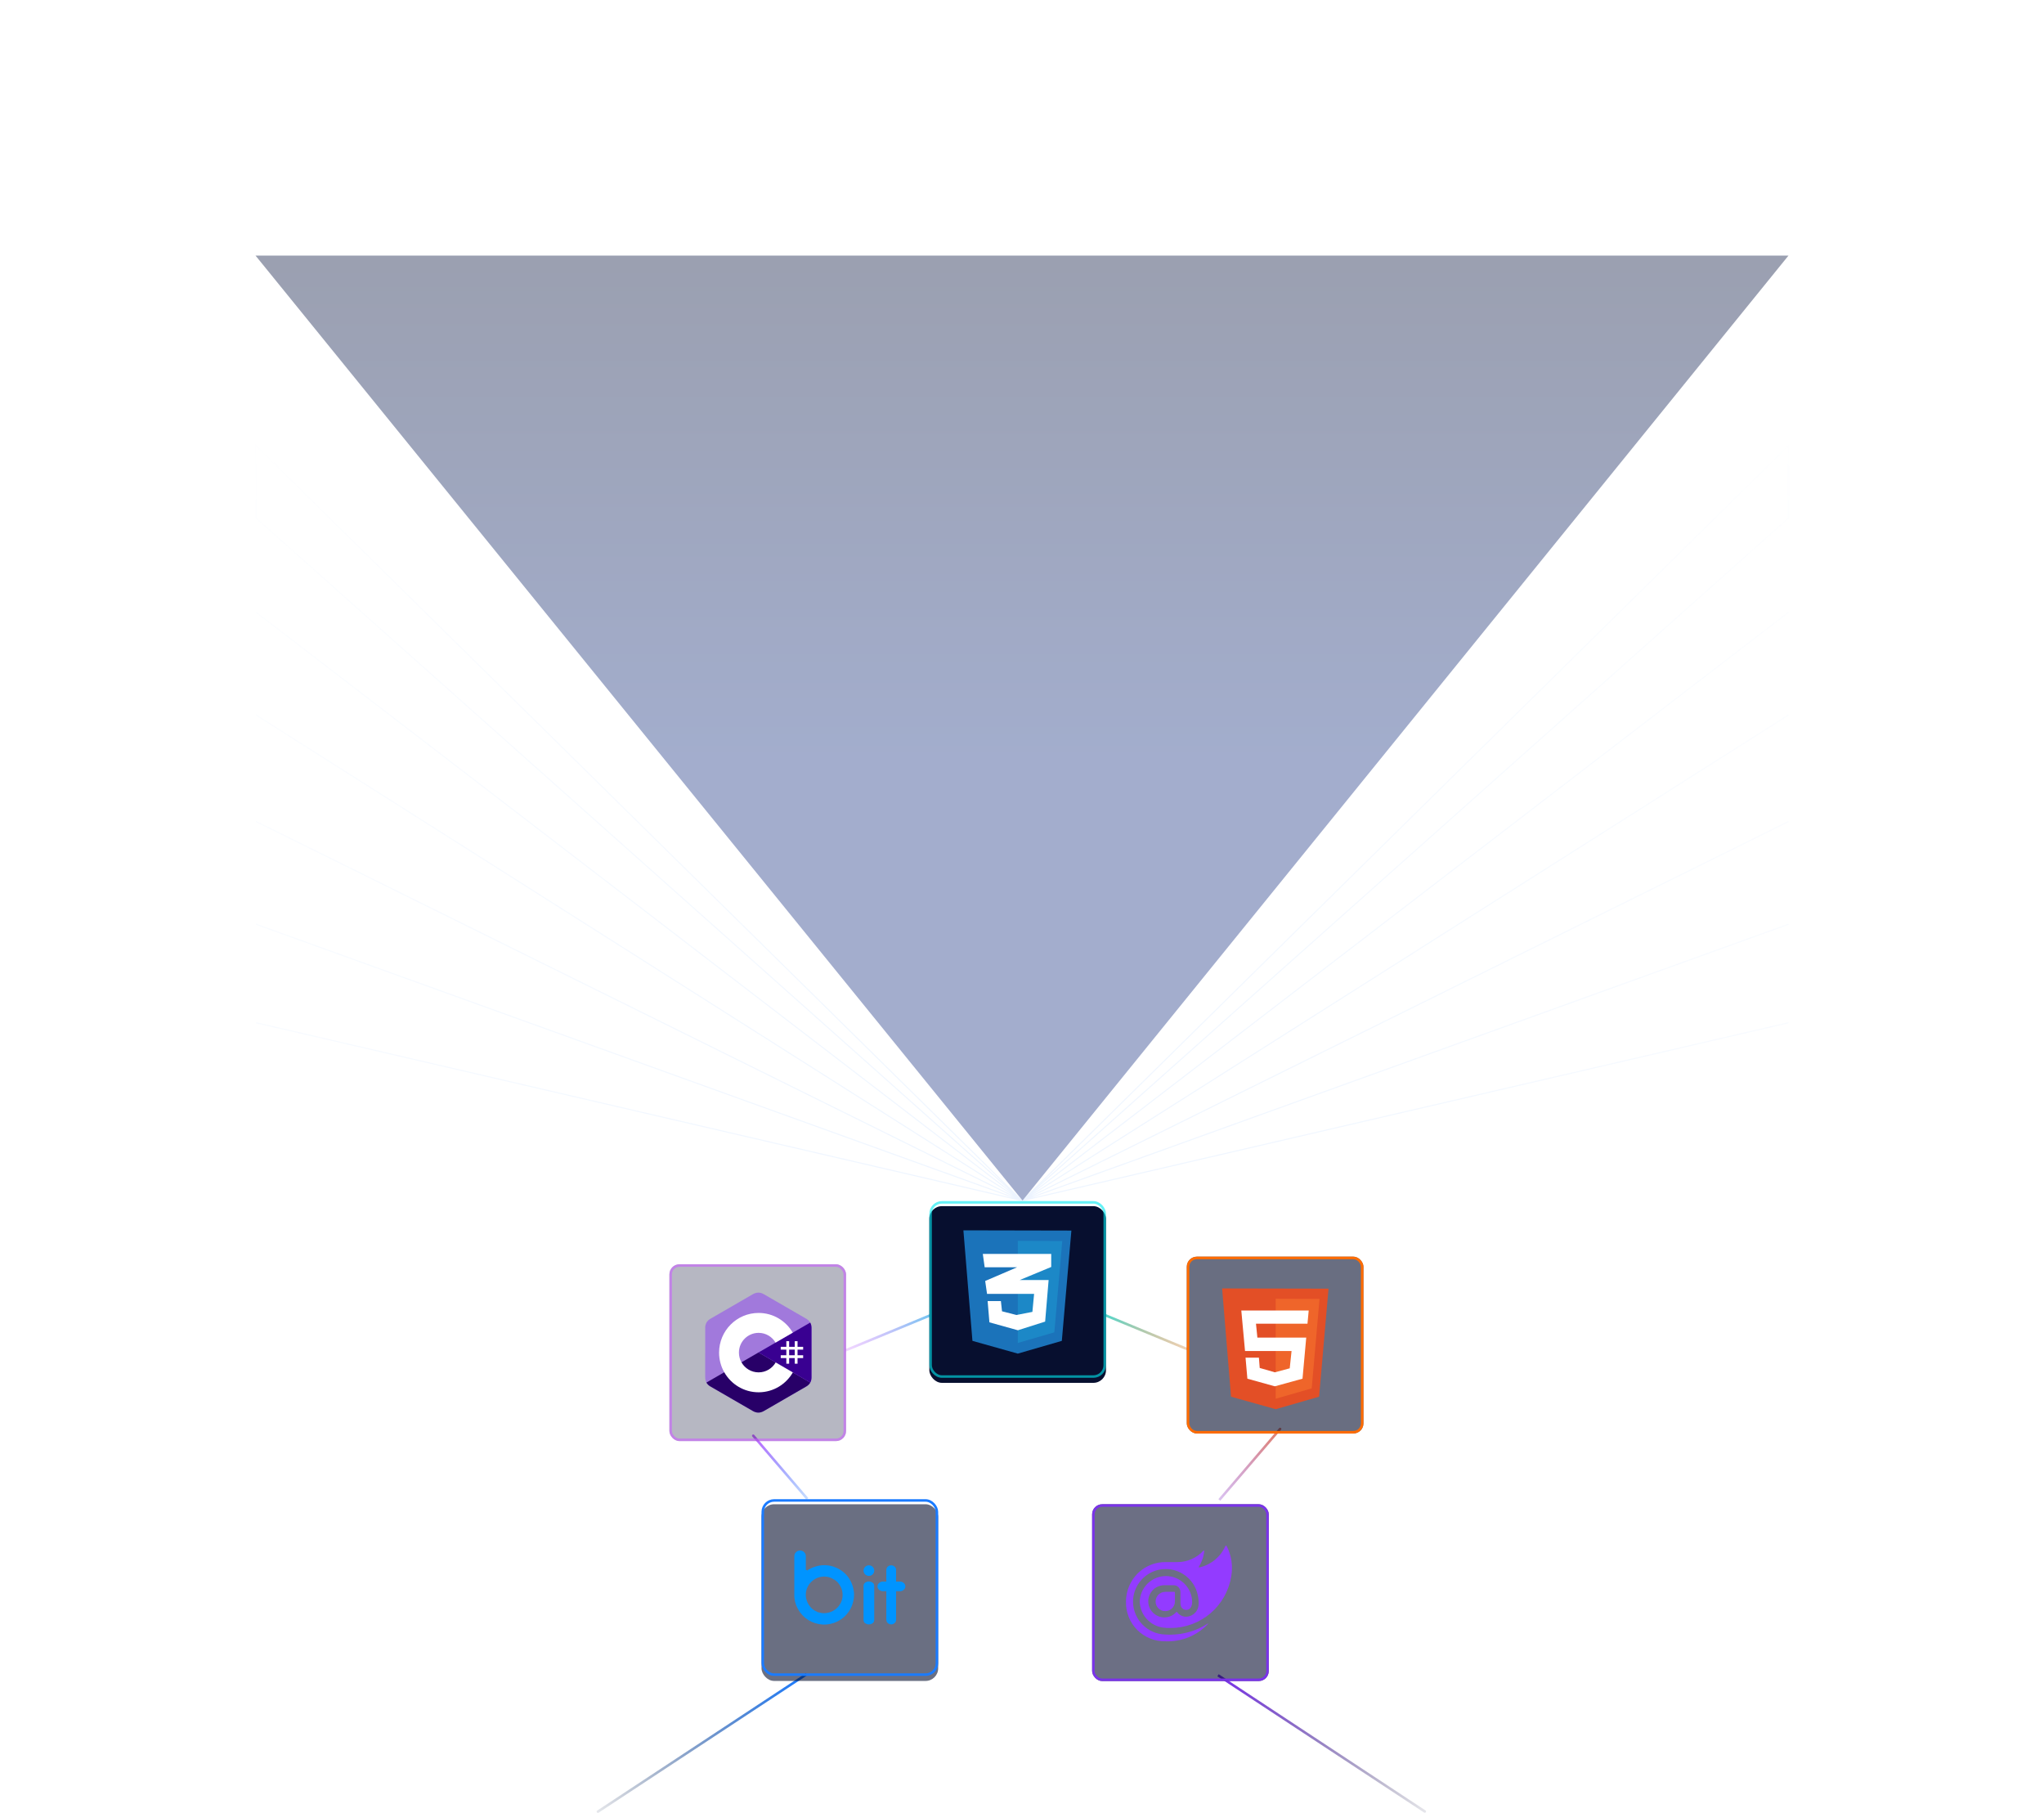 <svg width="1920" height="1703" viewBox="0 0 1920 1703" fill="none" xmlns="http://www.w3.org/2000/svg">
<g filter="url(#filter0_f_1587_10172)">
<path d="M1680 240L960.5 1127.5L240 240H1680Z" fill="url(#paint0_linear_1587_10172)" fill-opacity="0.41"/>
</g>
<g filter="url(#filter1_f_1587_10172)">
<path d="M960.5 1127.5L1680 418.5V486.5L960.5 1127.5ZM960.5 1127.5L1680 575M960.5 1127.5L1680 671.5M960.5 1127.5L1680 771.5M960.5 1127.5L1680 868M960.5 1127.5L1680 960.5" stroke="url(#paint1_linear_1587_10172)" stroke-opacity="0.2"/>
</g>
<g filter="url(#filter2_f_1587_10172)">
<path d="M960 1127.5L240.5 418.5V486.5L960 1127.5ZM960 1127.5L240.5 575M960 1127.5L240.5 671.5M960 1127.5L240.5 771.5M960 1127.5L240.5 868M960 1127.5L240.5 960.5" stroke="url(#paint2_linear_1587_10172)" stroke-opacity="0.2"/>
</g>
<path d="M706.681 1349.12C706.255 1348.62 706.313 1347.87 706.81 1347.45V1347.45C707.307 1347.02 708.055 1347.08 708.481 1347.57L759.324 1406.93L757.524 1408.48L706.681 1349.12Z" fill="url(#paint3_linear_1587_10172)"/>
<path d="M1201.54 1341.22C1201.97 1340.72 1202.72 1340.67 1203.21 1341.09V1341.09C1203.71 1341.52 1203.77 1342.27 1203.34 1342.77L1146.26 1409.42L1144.46 1407.87L1201.54 1341.22Z" fill="url(#paint4_linear_1587_10172)"/>
<path d="M562.295 1702.35C561.748 1702.71 561.013 1702.56 560.653 1702.01V1702.01C560.293 1701.46 560.445 1700.73 560.992 1700.37L756.95 1571.33L758.253 1573.31L562.295 1702.35Z" fill="url(#paint5_linear_1587_10172)"/>
<path d="M1339.01 1700.24C1339.56 1700.6 1339.71 1701.34 1339.35 1701.89V1701.89C1338.99 1702.43 1338.25 1702.58 1337.71 1702.22L1143.47 1574.29L1144.77 1572.31L1339.01 1700.24Z" fill="url(#paint6_linear_1587_10172)"/>
<path d="M1036.93 1235.93L1037.84 1233.73L1115.58 1265.9L1114.67 1268.09L1036.93 1235.93Z" fill="url(#paint7_linear_1587_10172)"/>
<path d="M872.509 1234.51C873.115 1234.26 873.808 1234.55 874.058 1235.15V1235.15C874.308 1235.76 874.02 1236.45 873.415 1236.7L794.856 1269.2L793.95 1267.01L872.509 1234.51Z" fill="url(#paint8_linear_1587_10172)"/>
<g filter="url(#filter3_i_1587_10172)">
<rect x="628.789" y="1182.57" width="165.946" height="166.066" rx="9.483" fill="#0B1033" fill-opacity="0.3"/>
<rect x="629.974" y="1183.75" width="163.575" height="163.695" rx="8.297" stroke="#C960FF" stroke-opacity="0.6" stroke-width="2.371"/>
<g clip-path="url(#clip0_1587_10172)">
<path d="M762.284 1242.34C762.283 1240.45 761.88 1238.77 761.064 1237.34C760.262 1235.92 759.061 1234.74 757.45 1233.8C744.155 1226.11 730.847 1218.44 717.556 1210.73C713.973 1208.66 710.499 1208.73 706.943 1210.84C701.651 1213.97 675.156 1229.21 667.261 1233.8C664.01 1235.69 662.428 1238.58 662.427 1242.34C662.422 1257.81 662.427 1273.29 662.422 1288.77C662.422 1290.62 662.809 1292.26 663.589 1293.68C664.392 1295.13 665.609 1296.35 667.257 1297.3C675.152 1301.9 701.65 1317.13 706.941 1320.26C710.499 1322.37 713.973 1322.45 717.558 1320.37C730.849 1312.67 744.158 1305 757.455 1297.3C759.102 1296.34 760.32 1295.13 761.122 1293.67C761.901 1292.26 762.289 1290.61 762.289 1288.76C762.289 1288.76 762.289 1257.82 762.284 1242.34Z" fill="#A179DC"/>
<path d="M712.505 1265.4L663.586 1293.67C664.388 1295.13 665.606 1296.35 667.253 1297.3C675.149 1301.89 701.647 1317.13 706.938 1320.26C710.496 1322.37 713.97 1322.45 717.554 1320.37C730.845 1312.67 744.154 1304.99 757.451 1297.3C759.099 1296.34 760.316 1295.12 761.119 1293.67L712.505 1265.4Z" fill="#280068"/>
<path d="M762.291 1242.34C762.291 1240.45 761.887 1238.77 761.071 1237.34L712.516 1265.4L761.129 1293.67C761.909 1292.26 762.296 1290.62 762.297 1288.76C762.297 1288.76 762.297 1257.82 762.291 1242.34Z" fill="#390091"/>
<path d="M741.268 1254.82V1260.11H746.533V1254.82H749.165V1260.11H754.43V1262.75H749.165V1268.03H754.43V1270.68H749.165V1275.96H746.533V1270.68H741.268V1275.96H738.636V1270.68H733.371V1268.03H738.636V1262.75H733.371V1260.11H738.636V1254.82H741.268ZM746.533 1262.75H741.268V1268.03H746.533V1262.75Z" fill="white"/>
<path d="M712.582 1228.29C726.314 1228.29 738.304 1235.77 744.726 1246.9L744.663 1246.79L728.506 1256.13C725.323 1250.72 719.487 1247.07 712.793 1247L712.582 1246.99C702.374 1246.99 694.098 1255.3 694.098 1265.55C694.094 1268.78 694.935 1271.95 696.535 1274.75C699.722 1280.34 705.711 1284.1 712.582 1284.1C719.496 1284.1 725.519 1280.29 728.689 1274.65L728.612 1274.78L744.745 1284.16C738.393 1295.2 726.568 1302.66 712.996 1302.81L712.582 1302.81C698.806 1302.81 686.783 1295.28 680.377 1284.09C677.25 1278.63 675.461 1272.3 675.461 1265.55C675.461 1244.97 692.08 1228.29 712.582 1228.29L712.582 1228.29Z" fill="white"/>
</g>
</g>
<g filter="url(#filter4_i_1587_10172)">
<rect x="1025.87" y="1407.94" width="165.946" height="166.066" rx="9.483" fill="#0B1033" fill-opacity="0.6"/>
<rect x="1027.05" y="1409.12" width="163.575" height="163.695" rx="8.297" stroke="#7A33E9" stroke-width="2.371"/>
<path d="M1156.56 1475.59C1154.4 1489.07 1147.53 1501.35 1137.17 1510.25C1126.8 1519.14 1113.62 1524.07 1099.95 1524.17C1097.19 1524.28 1094.42 1524.11 1091.68 1523.67C1085.96 1522.7 1080.75 1519.8 1076.91 1515.45C1073.08 1511.11 1070.85 1505.58 1070.6 1499.79C1070.65 1493.33 1073.25 1487.16 1077.82 1482.59C1082.39 1478.03 1088.58 1475.45 1095.04 1475.4C1101.5 1475.36 1107.73 1477.85 1112.36 1482.35C1117 1486.85 1119.68 1492.99 1119.83 1499.44C1119.93 1503.52 1118.17 1507.09 1114.53 1507.2C1110.65 1507.2 1108.83 1504.43 1108.83 1500.7V1490.34C1108.83 1488.66 1108.17 1487.05 1106.99 1485.86C1105.81 1484.67 1104.2 1484 1102.53 1483.99H1093.83C1091.3 1483.97 1088.81 1484.58 1086.58 1485.78C1084.35 1486.97 1082.45 1488.7 1081.07 1490.82C1079.68 1492.93 1078.85 1495.36 1078.64 1497.87C1078.43 1500.39 1078.86 1502.92 1079.89 1505.23C1080.91 1507.54 1082.5 1509.56 1084.51 1511.1C1086.51 1512.64 1088.87 1513.65 1091.37 1514.04C1093.87 1514.44 1096.43 1514.2 1098.81 1513.35C1101.19 1512.5 1103.33 1511.07 1105.01 1509.18L1105.31 1508.73L1105.62 1509.23C1106.67 1510.65 1108.05 1511.79 1109.64 1512.55C1111.23 1513.31 1112.99 1513.66 1114.75 1513.58C1117.89 1513.35 1120.82 1511.9 1122.91 1509.55C1125 1507.19 1126.08 1504.12 1125.93 1500.97C1125.96 1498.28 1125.66 1495.59 1125.03 1492.96C1123.42 1485.55 1119.12 1479 1112.96 1474.58C1106.79 1470.15 1099.21 1468.15 1091.67 1468.98C1084.12 1469.8 1077.15 1473.39 1072.1 1479.05C1067.04 1484.7 1064.26 1492.03 1064.29 1499.61C1064.39 1507.65 1067.6 1515.34 1073.26 1521.06C1078.91 1526.79 1086.56 1530.1 1094.61 1530.3C1094.61 1530.3 1096.89 1530.51 1099.45 1530.45C1111.93 1530.37 1124.13 1526.73 1134.61 1519.97C1134.76 1519.87 1134.91 1520.07 1134.81 1520.22C1129.71 1525.72 1123.47 1530.03 1116.52 1532.87C1109.58 1535.7 1102.1 1536.99 1094.61 1536.65C1089.71 1536.74 1084.84 1535.83 1080.3 1533.99C1075.76 1532.15 1071.65 1529.41 1068.19 1525.93C1064.74 1522.46 1062.03 1518.32 1060.23 1513.77C1058.42 1509.22 1057.56 1504.35 1057.68 1499.46C1057.69 1493.63 1059.05 1487.87 1061.67 1482.66C1064.29 1477.44 1068.09 1472.91 1072.76 1469.42C1079.05 1464.8 1086.65 1462.29 1094.46 1462.27H1106.13C1110.69 1462.26 1115.2 1461.31 1119.37 1459.47C1123.54 1457.63 1127.28 1454.95 1130.35 1451.58C1130.42 1451.51 1130.51 1451.46 1130.6 1451.44C1130.7 1451.42 1130.79 1451.43 1130.88 1451.47C1130.97 1451.51 1131.05 1451.57 1131.1 1451.66C1131.15 1451.74 1131.17 1451.84 1131.16 1451.94C1130.67 1457.18 1128.92 1462.22 1126.07 1466.65C1126.03 1466.72 1126.01 1466.81 1126.01 1466.9C1126.02 1466.99 1126.05 1467.07 1126.11 1467.14C1126.16 1467.21 1126.23 1467.26 1126.31 1467.29C1126.4 1467.32 1126.49 1467.33 1126.57 1467.3C1131.96 1466.09 1136.99 1463.63 1141.25 1460.12C1145.51 1456.61 1148.88 1452.15 1151.11 1447.09C1151.16 1447 1151.24 1446.93 1151.33 1446.88C1151.42 1446.82 1151.53 1446.8 1151.64 1446.8C1151.74 1446.8 1151.85 1446.82 1151.94 1446.88C1152.03 1446.93 1152.11 1447 1152.17 1447.09C1156.74 1455.85 1158.28 1465.87 1156.56 1475.59ZM1094.58 1490.21C1093.24 1490.21 1091.91 1490.51 1090.7 1491.08C1089.48 1491.65 1088.41 1492.49 1087.56 1493.52C1086.71 1494.56 1086.1 1495.77 1085.77 1497.07C1085.44 1498.37 1085.41 1499.73 1085.67 1501.05C1086.02 1502.81 1086.89 1504.42 1088.16 1505.69C1089.43 1506.96 1091.05 1507.82 1092.81 1508.17C1094.12 1508.43 1095.48 1508.4 1096.78 1508.08C1098.09 1507.75 1099.3 1507.14 1100.34 1506.29C1101.37 1505.44 1102.21 1504.37 1102.78 1503.15C1103.36 1501.94 1103.65 1500.62 1103.65 1499.28V1490.81C1103.65 1490.65 1103.58 1490.5 1103.46 1490.38C1103.35 1490.27 1103.2 1490.2 1103.03 1490.19L1094.58 1490.21Z" fill="#933BFF"/>
</g>
<g filter="url(#filter5_i_1587_10172)">
<g clip-path="url(#clip1_1587_10172)">
<rect x="1114.79" y="1175.44" width="165.946" height="166.066" rx="9.483" fill="#060E2D" fill-opacity="0.6"/>
<g clip-path="url(#clip2_1587_10172)">
<path d="M1156.35 1306.96L1147.98 1205.28L1247.93 1205.48L1239.08 1306.96L1198.33 1318.69L1156.35 1306.96Z" fill="#E34F26"/>
<path d="M1198.31 1308.87V1214.96L1239.47 1215.1L1232.13 1299.12L1198.31 1308.87Z" fill="#EF652A"/>
<path d="M1228.16 1238.42L1229.32 1226.01H1166L1169.5 1264.06H1213.2L1211.49 1280.29L1197.49 1284.04L1183.29 1279.95L1182.54 1270.27H1169.98L1171.7 1290.04L1197.49 1297.2L1223.49 1290.04L1226.99 1251.45H1181.1L1179.79 1238.42H1228.16Z" fill="white"/>
</g>
</g>
<rect x="1115.97" y="1176.62" width="163.575" height="163.695" rx="8.297" stroke="#FF6B00" stroke-width="2.371"/>
</g>
<g filter="url(#filter6_i_1587_10172)">
<rect x="872.953" y="1128" width="165.946" height="165.945" rx="11.853" fill="#070F2F"/>
</g>
<rect x="874.138" y="1129.19" width="163.575" height="163.575" rx="10.668" stroke="#01E9F0" stroke-opacity="0.6" stroke-width="2.371"/>
<g clip-path="url(#clip3_1587_10172)">
<path d="M913.45 1259.26L904.957 1155.46L1006.39 1155.67L997.409 1259.26L956.056 1271.23L913.45 1259.26Z" fill="#1B73BA"/>
<path d="M956.055 1261.21V1165.34L997.825 1165.48L990.377 1251.25L956.055 1261.21Z" fill="#1C88C7"/>
<path d="M987.448 1177.6H923.191L924.932 1190.13H955.424L925.42 1203.01L927.16 1215.12H971.367L969.765 1232.04L954.798 1234.96L941.223 1231.48L940.178 1221.87H927.717L929.387 1241.85L956.12 1249.3L981.74 1241.16L985.012 1202.1H957.93L987.447 1189.85L987.448 1177.6Z" fill="white"/>
</g>
<g filter="url(#filter7_i_1587_10172)">
<rect x="715.316" y="1407.95" width="165.946" height="165.945" rx="11.853" fill="#070F2F" fill-opacity="0.6"/>
</g>
<rect x="716.502" y="1409.13" width="163.575" height="163.575" rx="10.668" stroke="#1A7BFF" stroke-width="2.371"/>
<g clip-path="url(#clip4_1587_10172)">
<path d="M756.952 1475.84H757.017L757.814 1476.92C760.64 1474.83 763.737 1473.32 767.115 1472.38L767.123 1472.38L767.13 1472.38C770.549 1471.39 774.018 1471.12 777.547 1471.56C781.022 1472 784.302 1473.09 787.399 1474.85L787.407 1474.85L787.416 1474.86C790.498 1476.55 793.108 1478.79 795.256 1481.58C796.965 1483.83 798.289 1486.29 799.228 1488.98L799.228 1488.98L799.231 1488.99C800.17 1491.62 800.695 1494.34 800.806 1497.14C800.86 1499.37 800.613 1501.55 800.066 1503.67L800.062 1503.68L800.058 1503.7C799.561 1505.84 798.816 1507.9 797.822 1509.87C796.831 1511.79 795.59 1513.59 794.095 1515.3L794.092 1515.3C792.666 1516.94 791.016 1518.39 789.139 1519.65C785.214 1522.29 780.915 1523.79 776.22 1524.18C771.524 1524.51 767.062 1523.68 762.81 1521.71C760.768 1520.72 758.864 1519.52 757.096 1518.09C755.385 1516.61 753.868 1514.97 752.544 1513.16C751.273 1511.34 750.193 1509.39 749.305 1507.3C748.483 1505.17 747.964 1502.99 747.745 1500.76L747.743 1500.74L747.741 1500.73C747.687 1500.29 747.632 1499.89 747.578 1499.5V1499.5V1499.5V1499.49V1499.49V1499.49V1499.49V1499.48V1499.48V1499.48V1499.48V1499.47V1499.47V1499.47V1499.46V1499.46V1499.46V1499.46V1499.45V1499.45V1499.45V1499.45V1499.44V1499.44V1499.44V1499.43V1499.43V1499.43V1499.43V1499.42V1499.42V1499.42V1499.42V1499.41V1499.41V1499.41V1499.4V1499.4V1499.4V1499.4V1499.39V1499.39V1499.39V1499.39V1499.38V1499.38V1499.38V1499.37V1499.37V1499.37V1499.37V1499.36V1499.36V1499.36V1499.36V1499.35V1499.35V1499.35V1499.34V1499.34V1499.34V1499.34V1499.33V1499.33V1499.33V1499.33V1499.32V1499.32V1499.32V1499.32V1499.31V1499.31V1499.31V1499.3V1499.3V1499.3V1499.3V1499.29V1499.29V1499.29V1499.29V1499.28V1499.28V1499.28V1499.27V1499.27V1499.27V1499.27V1499.26V1499.26V1499.26V1499.26V1499.25V1499.25V1499.25V1499.24V1499.24V1499.24V1499.24V1499.23V1499.23V1499.23V1499.23V1499.22V1499.22V1499.22V1499.21V1499.21V1499.21V1499.21V1499.2V1499.2V1499.2V1499.2V1499.19V1499.19V1499.19V1499.19V1499.18V1499.18V1499.18V1499.17V1499.17V1499.17V1499.17V1499.16V1499.16V1499.16V1499.16V1499.15V1499.15V1499.15V1499.14V1499.14V1499.14V1499.14V1499.13V1499.13V1499.13V1499.13V1499.12V1499.12V1499.12V1499.11V1499.11V1499.11V1499.11V1499.1V1499.1V1499.1V1499.1V1499.09V1499.09V1499.09V1499.08V1499.08V1499.08V1499.08V1499.07V1499.07V1499.07V1499.07V1499.06V1499.06V1499.06V1499.06V1499.05V1499.05V1499.05V1499.04V1499.04V1499.04V1499.04V1499.03V1499.03V1499.03V1499.03V1499.02V1499.02V1499.02V1499.01V1499.01V1499.01V1499.01V1499V1499V1499V1499V1498.99V1498.99V1498.99V1498.98V1498.98V1498.98V1498.98V1498.97V1498.97V1498.97V1498.97V1498.96V1498.96V1498.96V1498.95V1498.95V1498.95V1498.95V1498.94V1498.94V1498.94V1498.94V1498.93V1498.93V1498.93V1498.92V1498.92V1498.92V1498.92V1498.91V1498.91V1498.91V1498.91V1498.9V1498.9V1498.9V1498.9V1498.89V1498.89V1498.89V1498.88V1498.88V1498.88V1498.88V1498.87V1498.87V1498.87V1498.87V1498.86V1498.86V1498.86V1498.85V1498.85V1498.85V1498.85V1498.84V1498.84V1498.84V1498.84V1498.83V1498.83V1498.83V1498.82V1498.82V1498.82V1498.82V1498.81V1498.81V1498.81V1498.81V1498.8V1498.8V1498.8V1498.79V1498.79V1498.79V1498.79V1498.78V1498.78V1498.78V1498.78V1498.77V1498.77V1498.77V1498.77V1498.76V1498.76V1498.76V1498.75V1498.75V1498.75V1498.75V1498.74V1498.74V1498.74V1498.74V1498.73V1498.73V1498.73V1498.72V1498.72V1498.72V1498.72V1498.71V1498.71V1498.71V1498.71V1498.7V1498.7V1498.7V1498.69V1498.69V1498.69V1498.69V1498.68V1498.68V1498.68V1498.68V1498.67V1498.67V1498.67V1498.66V1498.66V1498.66V1498.66V1498.65V1498.65V1498.65V1498.65V1498.64V1498.64V1498.64V1498.64V1498.63V1498.63V1498.63V1498.62V1498.62V1498.62V1498.62V1498.61V1498.61V1498.61V1498.61V1498.6V1498.6V1498.6V1498.59V1498.59V1498.59V1498.59V1498.58V1498.58V1498.58V1498.58V1498.57V1498.57V1498.57V1498.56V1498.56V1498.56V1498.56V1498.55V1498.55V1498.55V1498.55V1498.54V1498.54V1498.54V1498.53V1498.53V1498.53V1498.53V1498.52V1498.52V1498.52V1498.52V1498.51V1498.51V1498.51V1498.5V1498.5V1498.5V1498.5V1498.49V1498.49V1498.49V1498.49V1498.48V1498.48V1498.48V1498.48V1498.47V1498.47V1498.47V1498.46V1498.46V1498.46V1498.46V1498.45V1498.45V1498.45V1498.45V1498.44V1498.44V1498.44V1498.43V1498.43V1498.43V1498.43V1498.42V1498.42V1498.42V1498.42V1498.41V1498.41V1498.41V1498.4V1498.4V1498.4V1498.4V1498.39V1498.39V1498.39V1498.39V1498.38V1498.38V1498.38V1498.37V1498.37V1498.37V1498.37V1498.36V1498.36V1498.36V1498.36V1498.35V1498.35V1498.35V1498.35V1498.34V1498.34V1498.34V1498.33V1498.33V1498.33V1498.33V1498.32V1498.32V1498.32V1498.32V1498.31V1498.31V1498.31V1498.3V1498.3V1498.3V1498.3V1498.29V1498.29V1498.29V1498.29V1498.28V1498.28V1498.28V1498.27V1498.27V1498.27V1498.27V1498.26V1498.26V1498.26V1498.26V1498.25V1498.25V1498.25V1498.24V1498.24V1498.24V1498.24V1498.23V1498.23V1498.23V1498.23V1498.22V1498.22V1498.22V1497.09V1461.53C747.578 1460.41 747.953 1459.51 748.721 1458.75C749.49 1457.98 750.4 1457.61 751.541 1457.61C752.682 1457.61 753.592 1457.98 754.36 1458.75C755.128 1459.51 755.504 1460.41 755.504 1461.53V1475.03V1475.76V1475.84H756.952ZM766.178 1514.61C766.707 1514.9 767.238 1515.16 767.771 1515.4L768.092 1515.56L768.16 1515.59L768.23 1515.62L768.929 1515.88L769.627 1516.14L769.711 1515.92C772.762 1516.7 775.889 1516.64 779.068 1515.75C781.202 1515.18 783.158 1514.28 784.927 1513.02C786.752 1511.77 788.298 1510.23 789.559 1508.42C792.081 1504.91 793.188 1500.93 792.877 1496.57C792.748 1494.24 792.178 1492.04 791.165 1489.96C790.165 1487.85 788.847 1485.98 787.215 1484.35L787.194 1484.33L787.173 1484.32C786.35 1483.56 785.462 1482.9 784.511 1482.33C783.654 1481.78 782.742 1481.27 781.776 1480.79L781.748 1480.78L781.719 1480.76C779.325 1479.7 776.827 1479.16 774.235 1479.16C771.657 1479.16 769.168 1479.67 766.781 1480.66L766.766 1480.67L766.751 1480.68C764.367 1481.74 762.287 1483.21 760.523 1485.08C758.763 1486.96 757.437 1489.09 756.554 1491.47L756.551 1491.48L756.547 1491.49C755.414 1494.68 755.161 1497.95 755.791 1501.26L755.794 1501.28L755.796 1501.29C756.486 1504.59 757.933 1507.53 760.128 1510.09C761.822 1512.08 763.841 1513.59 766.178 1514.61Z" fill="#0094FF" stroke="#0094FF" stroke-width="2.897"/>
<path d="M816.179 1486.66C817.281 1486.66 818.222 1487 818.856 1487.48C819.49 1487.95 819.749 1488.5 819.749 1488.99V1521.76C819.749 1522.24 819.49 1522.8 818.856 1523.27C818.222 1523.75 817.281 1524.09 816.179 1524.09C815.078 1524.09 814.136 1523.75 813.502 1523.27C812.868 1522.8 812.609 1522.24 812.609 1521.76V1488.99C812.609 1488.5 812.868 1487.95 813.502 1487.48C814.136 1487 815.078 1486.66 816.179 1486.66Z" fill="#0094FF" stroke="#0094FF" stroke-width="2.897"/>
<path d="M819.749 1475.02C819.749 1476.96 818.16 1478.55 816.179 1478.55C814.198 1478.55 812.609 1476.96 812.609 1475.02C812.609 1473.07 814.198 1471.48 816.179 1471.48C818.16 1471.48 819.749 1473.07 819.749 1475.02Z" fill="#0094FF" stroke="#0094FF" stroke-width="2.897"/>
<path d="M837.137 1471.48C839.002 1471.48 840.271 1472.82 840.271 1474.19V1521.37C840.271 1522.74 839.002 1524.08 837.137 1524.08C835.272 1524.08 834.003 1522.74 834.003 1521.37V1474.19C834.003 1472.82 835.272 1471.48 837.137 1471.48Z" fill="#0094FF" stroke="#0094FF" stroke-width="2.897"/>
<path d="M829.507 1486.74H845.218C847.508 1486.74 849.007 1488.32 849.007 1489.85C849.007 1491.38 847.508 1492.95 845.218 1492.95H829.507C827.217 1492.95 825.718 1491.38 825.718 1489.85C825.718 1488.32 827.217 1486.74 829.507 1486.74Z" fill="#0094FF" stroke="#0094FF" stroke-width="2.897"/>
</g>
<defs>
<filter id="filter0_f_1587_10172" x="0" y="0" width="1920" height="1367.5" filterUnits="userSpaceOnUse" color-interpolation-filters="sRGB">
<feFlood flood-opacity="0" result="BackgroundImageFix"/>
<feBlend mode="normal" in="SourceGraphic" in2="BackgroundImageFix" result="shape"/>
<feGaussianBlur stdDeviation="120" result="effect1_foregroundBlur_1587_10172"/>
</filter>
<filter id="filter1_f_1587_10172" x="956.887" y="415.306" width="725.613" height="715.082" filterUnits="userSpaceOnUse" color-interpolation-filters="sRGB">
<feFlood flood-opacity="0" result="BackgroundImageFix"/>
<feBlend mode="normal" in="SourceGraphic" in2="BackgroundImageFix" result="shape"/>
<feGaussianBlur stdDeviation="1" result="effect1_foregroundBlur_1587_10172"/>
</filter>
<filter id="filter2_f_1587_10172" x="238" y="415.306" width="725.613" height="715.082" filterUnits="userSpaceOnUse" color-interpolation-filters="sRGB">
<feFlood flood-opacity="0" result="BackgroundImageFix"/>
<feBlend mode="normal" in="SourceGraphic" in2="BackgroundImageFix" result="shape"/>
<feGaussianBlur stdDeviation="1" result="effect1_foregroundBlur_1587_10172"/>
</filter>
<filter id="filter3_i_1587_10172" x="628.789" y="1182.57" width="165.945" height="170.808" filterUnits="userSpaceOnUse" color-interpolation-filters="sRGB">
<feFlood flood-opacity="0" result="BackgroundImageFix"/>
<feBlend mode="normal" in="SourceGraphic" in2="BackgroundImageFix" result="shape"/>
<feColorMatrix in="SourceAlpha" type="matrix" values="0 0 0 0 0 0 0 0 0 0 0 0 0 0 0 0 0 0 127 0" result="hardAlpha"/>
<feOffset dy="4.741"/>
<feGaussianBlur stdDeviation="14.816"/>
<feComposite in2="hardAlpha" operator="arithmetic" k2="-1" k3="1"/>
<feColorMatrix type="matrix" values="0 0 0 0 0.706 0 0 0 0 0.341 0 0 0 0 0.918 0 0 0 1 0"/>
<feBlend mode="normal" in2="shape" result="effect1_innerShadow_1587_10172"/>
</filter>
<filter id="filter4_i_1587_10172" x="1025.87" y="1407.94" width="165.945" height="170.808" filterUnits="userSpaceOnUse" color-interpolation-filters="sRGB">
<feFlood flood-opacity="0" result="BackgroundImageFix"/>
<feBlend mode="normal" in="SourceGraphic" in2="BackgroundImageFix" result="shape"/>
<feColorMatrix in="SourceAlpha" type="matrix" values="0 0 0 0 0 0 0 0 0 0 0 0 0 0 0 0 0 0 127 0" result="hardAlpha"/>
<feOffset dy="4.741"/>
<feGaussianBlur stdDeviation="14.816"/>
<feComposite in2="hardAlpha" operator="arithmetic" k2="-1" k3="1"/>
<feColorMatrix type="matrix" values="0 0 0 0 0.478 0 0 0 0 0.2 0 0 0 0 0.914 0 0 0 1 0"/>
<feBlend mode="normal" in2="shape" result="effect1_innerShadow_1587_10172"/>
</filter>
<filter id="filter5_i_1587_10172" x="1114.79" y="1175.44" width="165.945" height="170.808" filterUnits="userSpaceOnUse" color-interpolation-filters="sRGB">
<feFlood flood-opacity="0" result="BackgroundImageFix"/>
<feBlend mode="normal" in="SourceGraphic" in2="BackgroundImageFix" result="shape"/>
<feColorMatrix in="SourceAlpha" type="matrix" values="0 0 0 0 0 0 0 0 0 0 0 0 0 0 0 0 0 0 127 0" result="hardAlpha"/>
<feOffset dy="4.741"/>
<feGaussianBlur stdDeviation="14.816"/>
<feComposite in2="hardAlpha" operator="arithmetic" k2="-1" k3="1"/>
<feColorMatrix type="matrix" values="0 0 0 0 0.996 0 0 0 0 0.42 0 0 0 0 0 0 0 0 0.8 0"/>
<feBlend mode="normal" in2="shape" result="effect1_innerShadow_1587_10172"/>
</filter>
<filter id="filter6_i_1587_10172" x="872.953" y="1128" width="165.945" height="170.687" filterUnits="userSpaceOnUse" color-interpolation-filters="sRGB">
<feFlood flood-opacity="0" result="BackgroundImageFix"/>
<feBlend mode="normal" in="SourceGraphic" in2="BackgroundImageFix" result="shape"/>
<feColorMatrix in="SourceAlpha" type="matrix" values="0 0 0 0 0 0 0 0 0 0 0 0 0 0 0 0 0 0 127 0" result="hardAlpha"/>
<feOffset dy="4.741"/>
<feGaussianBlur stdDeviation="14.816"/>
<feComposite in2="hardAlpha" operator="arithmetic" k2="-1" k3="1"/>
<feColorMatrix type="matrix" values="0 0 0 0 0 0 0 0 0 0.704 0 0 0 0 0.725 0 0 0 1 0"/>
<feBlend mode="normal" in2="shape" result="effect1_innerShadow_1587_10172"/>
</filter>
<filter id="filter7_i_1587_10172" x="715.316" y="1407.95" width="165.945" height="170.687" filterUnits="userSpaceOnUse" color-interpolation-filters="sRGB">
<feFlood flood-opacity="0" result="BackgroundImageFix"/>
<feBlend mode="normal" in="SourceGraphic" in2="BackgroundImageFix" result="shape"/>
<feColorMatrix in="SourceAlpha" type="matrix" values="0 0 0 0 0 0 0 0 0 0 0 0 0 0 0 0 0 0 127 0" result="hardAlpha"/>
<feOffset dy="4.741"/>
<feGaussianBlur stdDeviation="14.816"/>
<feComposite in2="hardAlpha" operator="arithmetic" k2="-1" k3="1"/>
<feColorMatrix type="matrix" values="0 0 0 0 0.102 0 0 0 0 0.482 0 0 0 0 1 0 0 0 1 0"/>
<feBlend mode="normal" in2="shape" result="effect1_innerShadow_1587_10172"/>
</filter>
<linearGradient id="paint0_linear_1587_10172" x1="960" y1="106" x2="960" y2="1114" gradientUnits="userSpaceOnUse">
<stop stop-color="#060E2D"/>
<stop offset="0.602" stop-color="#1F3986"/>
</linearGradient>
<linearGradient id="paint1_linear_1587_10172" x1="961" y1="1128" x2="1771" y2="430" gradientUnits="userSpaceOnUse">
<stop stop-color="#A6CBFF"/>
<stop offset="1" stop-color="#A6CBFF" stop-opacity="0"/>
</linearGradient>
<linearGradient id="paint2_linear_1587_10172" x1="959.5" y1="1128" x2="149.5" y2="430" gradientUnits="userSpaceOnUse">
<stop stop-color="#A6CBFF"/>
<stop offset="1" stop-color="#A6CBFF" stop-opacity="0"/>
</linearGradient>
<linearGradient id="paint3_linear_1587_10172" x1="657.733" y1="1304.39" x2="813.965" y2="1485.5" gradientUnits="userSpaceOnUse">
<stop offset="0.263" stop-color="#C960FF"/>
<stop offset="0.629" stop-color="#1A7BFF" stop-opacity="0.2"/>
</linearGradient>
<linearGradient id="paint4_linear_1587_10172" x1="1219.66" y1="1308.29" x2="1072.84" y2="1486.95" gradientUnits="userSpaceOnUse">
<stop stop-color="#FF6B00"/>
<stop offset="0.624" stop-color="#7A33E9" stop-opacity="0.2"/>
</linearGradient>
<linearGradient id="paint5_linear_1587_10172" x1="405.305" y1="1815.4" x2="982.636" y2="1479.85" gradientUnits="userSpaceOnUse">
<stop offset="0.245" stop-color="#081130" stop-opacity="0"/>
<stop offset="0.633" stop-color="#1A7BFF"/>
</linearGradient>
<linearGradient id="paint6_linear_1587_10172" x1="1503.48" y1="1798.89" x2="971.04" y2="1405.44" gradientUnits="userSpaceOnUse">
<stop offset="0.245" stop-color="#060F2E" stop-opacity="0"/>
<stop offset="0.633" stop-color="#7A33E9"/>
</linearGradient>
<linearGradient id="paint7_linear_1587_10172" x1="895.883" y1="1198.88" x2="1201.52" y2="1322.47" gradientUnits="userSpaceOnUse">
<stop offset="0.364" stop-color="#01E9F0"/>
<stop offset="0.765" stop-color="#FF6500" stop-opacity="0.2"/>
</linearGradient>
<linearGradient id="paint8_linear_1587_10172" x1="1002.9" y1="1159.26" x2="691.701" y2="1290.62" gradientUnits="userSpaceOnUse">
<stop offset="0.311" stop-color="#02D9E3"/>
<stop offset="0.701" stop-color="#C960FF" stop-opacity="0.23"/>
</linearGradient>
<clipPath id="clip0_1587_10172">
<rect width="100.753" height="113.791" fill="white" transform="translate(661.984 1208.66)"/>
</clipPath>
<clipPath id="clip1_1587_10172">
<rect x="1114.79" y="1175.44" width="165.946" height="166.066" rx="9.483" fill="white"/>
</clipPath>
<clipPath id="clip2_1587_10172">
<rect width="99.952" height="113.791" fill="white" transform="translate(1147.98 1205.09)"/>
</clipPath>
<clipPath id="clip3_1587_10172">
<rect width="101.433" height="116.162" fill="white" transform="translate(904.957 1155.26)"/>
</clipPath>
<clipPath id="clip4_1587_10172">
<rect width="104.309" height="104.308" fill="white" transform="translate(746.129 1438.77)"/>
</clipPath>
</defs>
</svg>
